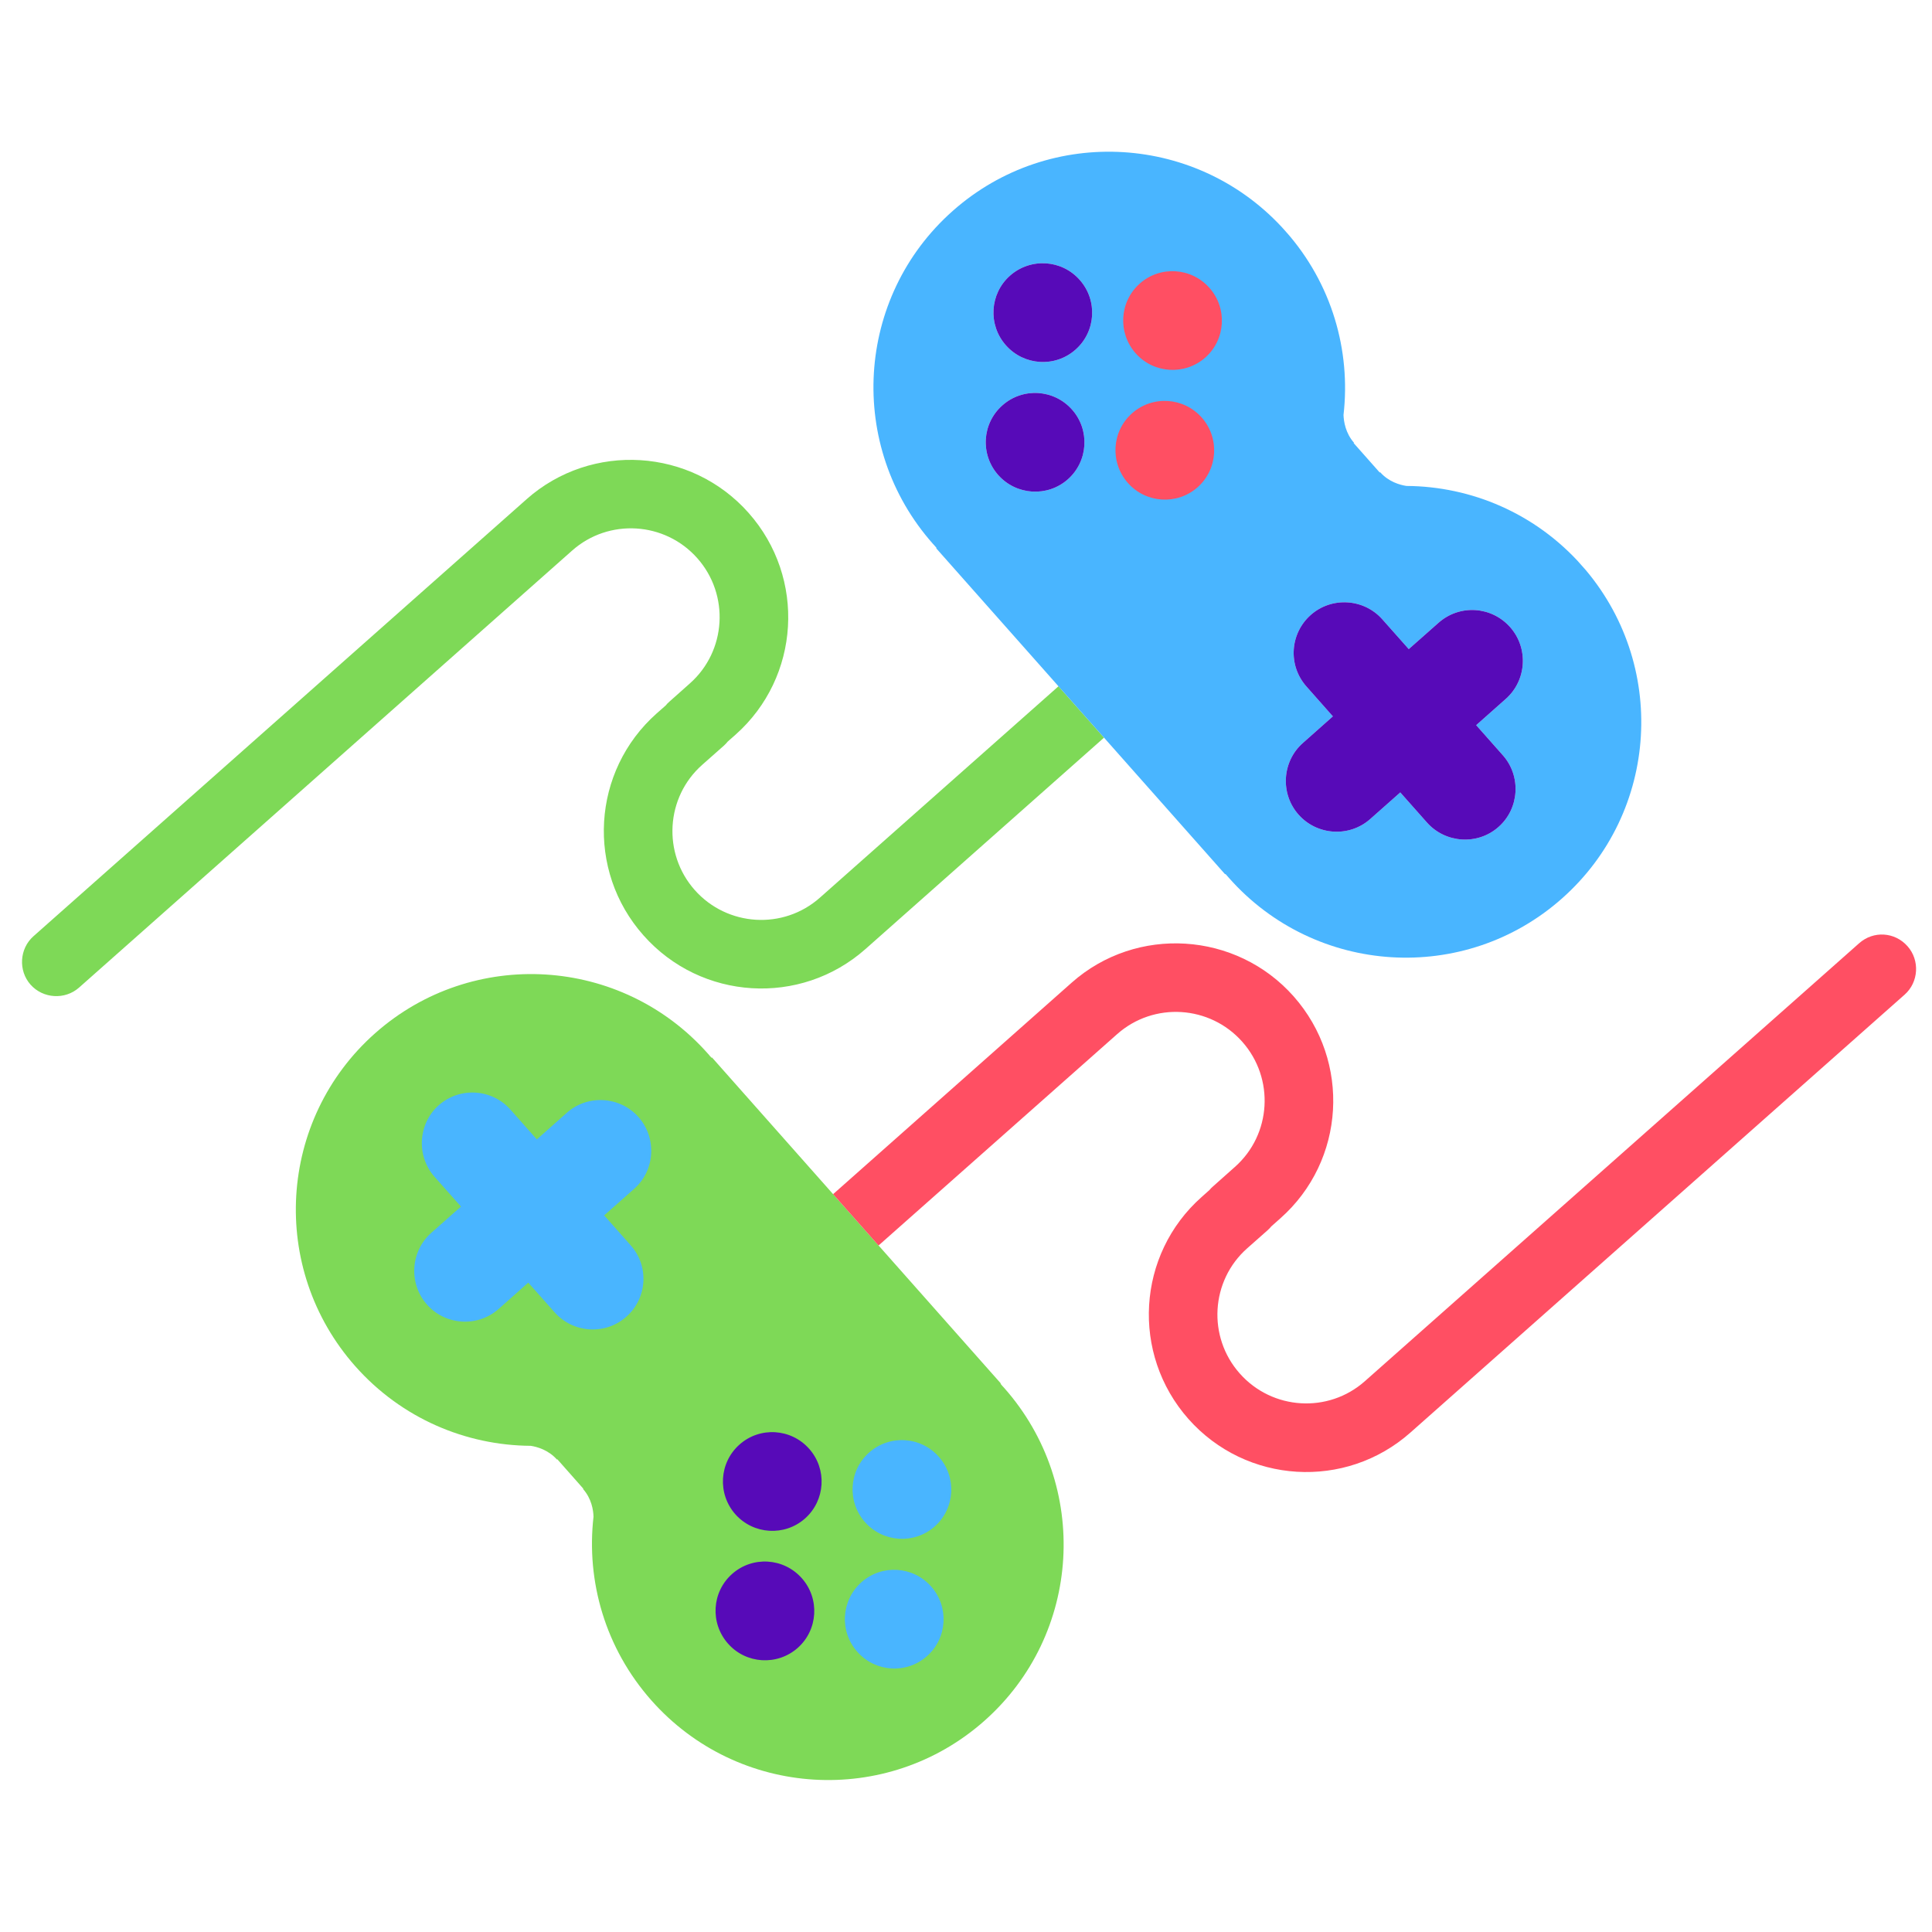 <svg xmlns="http://www.w3.org/2000/svg" width="90" viewBox="0 0 90 90" height="90" version="1.0"><defs><clipPath id="a"><path d="M 1 21 L 52 21 L 52 83 L 1 83 Z M 1 21"/></clipPath><clipPath id="b"><path d="M 39.754 89.832 L -0.039 44.926 L 50.48 0.16 L 90.273 45.066 Z M 39.754 89.832"/></clipPath><clipPath id="c"><path d="M 39.754 89.832 L -0.039 44.926 L 50.48 0.16 L 90.273 45.066 Z M 39.754 89.832"/></clipPath><clipPath id="d"><path d="M 37.723 87.539 L -0.016 44.949 L 34.059 14.758 L 71.797 57.348 Z M 37.723 87.539"/></clipPath><clipPath id="e"><path d="M 37.723 87.539 L 0.012 44.98 L 34.086 14.789 L 71.797 57.348 Z M 37.723 87.539"/></clipPath><clipPath id="f"><path d="M 19 7 L 77 7 L 77 78 L 19 78 Z M 19 7"/></clipPath><clipPath id="g"><path d="M 39.754 89.832 L -0.039 44.926 L 50.48 0.16 L 90.273 45.066 Z M 39.754 89.832"/></clipPath><clipPath id="h"><path d="M 39.754 89.832 L -0.039 44.926 L 50.48 0.16 L 90.273 45.066 Z M 39.754 89.832"/></clipPath><clipPath id="i"><path d="M 38.223 81.688 L 5.148 44.363 L 52.594 2.32 L 85.672 39.645 Z M 38.223 81.688"/></clipPath><clipPath id="j"><path d="M 38.223 81.688 L 5.148 44.363 L 52.484 2.418 L 85.559 39.742 Z M 38.223 81.688"/></clipPath><clipPath id="k"><path d="M 33 12 L 71 12 L 71 78 L 33 78 Z M 33 12"/></clipPath><clipPath id="l"><path d="M 39.754 89.832 L -0.039 44.926 L 50.48 0.16 L 90.273 45.066 Z M 39.754 89.832"/></clipPath><clipPath id="m"><path d="M 39.754 89.832 L -0.039 44.926 L 50.48 0.16 L 90.273 45.066 Z M 39.754 89.832"/></clipPath><clipPath id="n"><path d="M 38 12 L 90 12 L 90 69 L 38 69 Z M 38 12"/></clipPath><clipPath id="o"><path d="M 39.754 89.832 L -0.039 44.926 L 50.48 0.16 L 90.273 45.066 Z M 39.754 89.832"/></clipPath><clipPath id="p"><path d="M 39.754 89.832 L -0.039 44.926 L 50.48 0.16 L 90.273 45.066 Z M 39.754 89.832"/></clipPath></defs><g clip-path="url(#a)"><g clip-path="url(#b)"><g clip-path="url(#c)"><g clip-path="url(#d)"><g clip-path="url(#e)"><path fill="#7ED957" d="M 16.551 63.645 C 18.711 66.082 21.707 67.332 24.723 67.352 C 25.023 67.398 25.547 67.543 25.945 67.992 L 25.961 67.977 L 27.176 69.352 L 27.16 69.363 C 27.559 69.812 27.641 70.352 27.648 70.656 C 27.305 73.652 28.188 76.777 30.348 79.215 C 34.375 83.758 41.316 84.184 45.855 80.164 C 50.395 76.145 50.805 69.199 46.777 64.652 C 46.75 64.621 46.719 64.594 46.691 64.559 C 46.664 64.527 46.637 64.496 46.609 64.461 L 46.625 64.449 L 33.168 49.262 L 33.152 49.277 C 33.125 49.246 33.094 49.215 33.062 49.184 C 33.035 49.148 33.012 49.117 32.98 49.086 C 28.953 44.539 22.012 44.113 17.473 48.133 C 12.938 52.156 12.523 59.098 16.551 63.645 Z M 1.559 43.613 L 24.531 23.254 C 27.559 20.574 32.199 20.875 34.871 23.891 C 37.559 26.922 37.281 31.551 34.258 34.23 L 33.898 34.547 C 33.848 34.609 33.793 34.672 33.73 34.727 L 32.711 35.629 C 31.008 37.137 30.852 39.754 32.363 41.461 C 33.879 43.168 36.492 43.328 38.195 41.816 L 49.309 31.969 L 51.43 34.363 L 40.316 44.211 C 37.289 46.891 32.66 46.605 29.977 43.574 C 27.289 40.547 27.566 35.918 30.59 33.234 L 31.012 32.863 C 31.062 32.797 31.121 32.738 31.184 32.684 L 32.137 31.836 C 33.84 30.328 33.996 27.711 32.484 26.004 C 30.973 24.297 28.355 24.137 26.652 25.648 L 3.68 46.008 C 3.023 46.586 2.004 46.523 1.422 45.867 C 0.844 45.215 0.906 44.191 1.559 43.613"/></g></g></g></g></g><g clip-path="url(#f)"><g clip-path="url(#g)"><g clip-path="url(#h)"><g clip-path="url(#i)"><g clip-path="url(#j)"><path fill="#49B5FF" d="M 39.938 76.949 C 39.094 76 39.18 74.547 40.133 73.703 C 41.082 72.863 42.531 72.953 43.375 73.902 C 44.219 74.855 44.133 76.309 43.184 77.148 C 42.234 77.992 40.781 77.902 39.938 76.949 Z M 40.297 70.91 C 39.453 69.957 39.539 68.504 40.488 67.664 C 41.441 66.82 42.895 66.91 43.734 67.863 C 44.578 68.812 44.492 70.266 43.543 71.109 C 42.594 71.949 41.141 71.859 40.297 70.91 Z M 20.441 51.484 C 21.414 50.625 22.914 50.715 23.777 51.688 L 25.008 53.078 L 26.406 51.836 C 27.379 50.973 28.883 51.066 29.746 52.039 C 30.605 53.012 30.52 54.516 29.547 55.375 L 28.145 56.617 L 29.387 58.02 C 30.25 58.996 30.148 60.48 29.176 61.34 C 28.203 62.203 26.703 62.109 25.84 61.137 L 24.609 59.75 L 23.227 60.977 C 22.254 61.84 20.75 61.746 19.891 60.773 C 19.027 59.801 19.117 58.297 20.086 57.434 L 21.473 56.207 L 20.242 54.82 C 19.383 53.848 19.469 52.344 20.441 51.484 Z M 50.297 13.039 C 51.141 13.988 51.055 15.445 50.105 16.285 C 49.156 17.129 47.703 17.039 46.859 16.086 C 46.016 15.137 46.102 13.68 47.051 12.84 C 48.004 12 49.457 12.086 50.297 13.039 Z M 49.941 19.082 C 50.781 20.031 50.695 21.484 49.746 22.328 C 48.797 23.168 47.344 23.078 46.5 22.129 C 45.656 21.176 45.742 19.723 46.695 18.883 C 47.645 18.039 49.098 18.129 49.941 19.082 Z M 64.395 28.852 L 65.625 30.238 L 67.012 29.012 C 68 28.137 69.484 28.242 70.348 29.215 C 71.211 30.191 71.121 31.691 70.148 32.555 L 68.766 33.781 L 70.008 35.184 C 70.871 36.156 70.781 37.66 69.809 38.52 C 68.84 39.383 67.336 39.289 66.473 38.316 L 65.23 36.914 L 63.828 38.156 C 62.855 39.016 61.355 38.922 60.492 37.949 C 59.629 36.977 59.719 35.473 60.691 34.613 L 62.09 33.371 L 60.863 31.984 C 59.984 30.996 60.09 29.508 61.059 28.648 C 62.031 27.785 63.535 27.879 64.395 28.852 Z M 43.461 25.336 C 43.488 25.367 43.52 25.398 43.547 25.43 C 43.574 25.461 43.602 25.496 43.629 25.527 L 43.613 25.543 L 57.07 40.727 L 57.086 40.711 C 57.113 40.746 57.145 40.773 57.172 40.809 C 57.199 40.84 57.227 40.871 57.254 40.902 C 61.281 45.449 68.227 45.875 72.762 41.855 C 77.301 37.836 77.715 30.891 73.688 26.344 C 71.527 23.906 68.531 22.656 65.516 22.637 C 65.211 22.59 64.688 22.445 64.293 21.996 L 64.273 22.012 L 63.059 20.641 L 63.074 20.625 C 62.68 20.176 62.598 19.641 62.586 19.332 C 62.93 16.34 62.051 13.211 59.891 10.777 C 55.863 6.23 48.918 5.805 44.383 9.824 C 39.844 13.844 39.43 20.789 43.461 25.336"/></g></g></g></g></g><g clip-path="url(#k)"><g clip-path="url(#l)"><g clip-path="url(#m)"><path fill="#570AB8" d="M 46.859 16.086 C 46.016 15.137 46.102 13.68 47.051 12.84 C 48.004 12 49.457 12.086 50.297 13.039 C 51.141 13.988 51.055 15.445 50.105 16.285 C 49.156 17.129 47.703 17.039 46.859 16.086 Z M 46.5 22.129 C 45.656 21.176 45.742 19.723 46.695 18.883 C 47.645 18.039 49.098 18.129 49.941 19.082 C 50.781 20.031 50.695 21.484 49.746 22.328 C 48.797 23.168 47.344 23.078 46.5 22.129 Z M 60.863 31.984 L 62.09 33.371 L 60.691 34.613 C 59.719 35.473 59.629 36.977 60.492 37.949 C 61.355 38.922 62.855 39.016 63.828 38.156 L 65.23 36.914 L 66.473 38.316 C 67.336 39.289 68.84 39.383 69.809 38.52 C 70.781 37.66 70.871 36.156 70.008 35.184 L 68.766 33.781 L 70.148 32.555 C 71.121 31.691 71.211 30.191 70.348 29.215 C 69.484 28.242 68 28.137 67.012 29.012 L 65.625 30.238 L 64.395 28.852 C 63.535 27.879 62.031 27.785 61.059 28.648 C 60.09 29.508 59.984 30.996 60.863 31.984 Z M 34.254 70.539 C 33.414 69.586 33.5 68.133 34.449 67.293 C 35.398 66.449 36.852 66.539 37.695 67.492 C 38.539 68.441 38.449 69.895 37.5 70.738 C 36.551 71.578 35.098 71.488 34.254 70.539 Z M 33.914 76.566 C 33.07 75.613 33.156 74.16 34.105 73.32 C 35.055 72.477 36.508 72.566 37.352 73.52 C 38.195 74.469 38.109 75.926 37.16 76.766 C 36.211 77.605 34.754 77.52 33.914 76.566"/></g></g></g><g clip-path="url(#n)"><g clip-path="url(#o)"><g clip-path="url(#p)"><path fill="#FF4F63" d="M 52.902 16.457 C 52.059 15.504 52.145 14.051 53.094 13.211 C 54.043 12.367 55.496 12.457 56.34 13.41 C 57.184 14.359 57.098 15.812 56.148 16.656 C 55.195 17.496 53.742 17.406 52.902 16.457 Z M 40.926 58.02 L 52.043 48.172 C 53.746 46.664 56.359 46.824 57.871 48.531 C 59.383 50.238 59.23 52.852 57.527 54.359 L 56.508 55.266 C 56.445 55.32 56.387 55.379 56.336 55.441 L 55.98 55.758 C 52.953 58.441 52.68 63.07 55.363 66.102 C 58.051 69.133 62.68 69.414 65.703 66.734 L 88.727 46.332 C 89.379 45.754 89.441 44.734 88.859 44.078 C 88.266 43.41 87.273 43.348 86.605 43.941 L 63.582 64.34 C 61.879 65.852 59.266 65.691 57.754 63.984 C 56.238 62.277 56.395 59.66 58.098 58.152 L 59.055 57.305 C 59.117 57.25 59.172 57.191 59.223 57.129 L 59.645 56.754 C 62.672 54.074 62.945 49.445 60.262 46.414 C 57.59 43.398 52.945 43.098 49.922 45.777 L 38.809 55.629 Z M 52.543 22.5 C 51.699 21.547 51.785 20.094 52.734 19.254 C 53.684 18.41 55.137 18.5 55.98 19.449 C 56.824 20.402 56.738 21.855 55.789 22.699 C 54.84 23.539 53.383 23.449 52.543 22.5"/></g></g></g></svg>